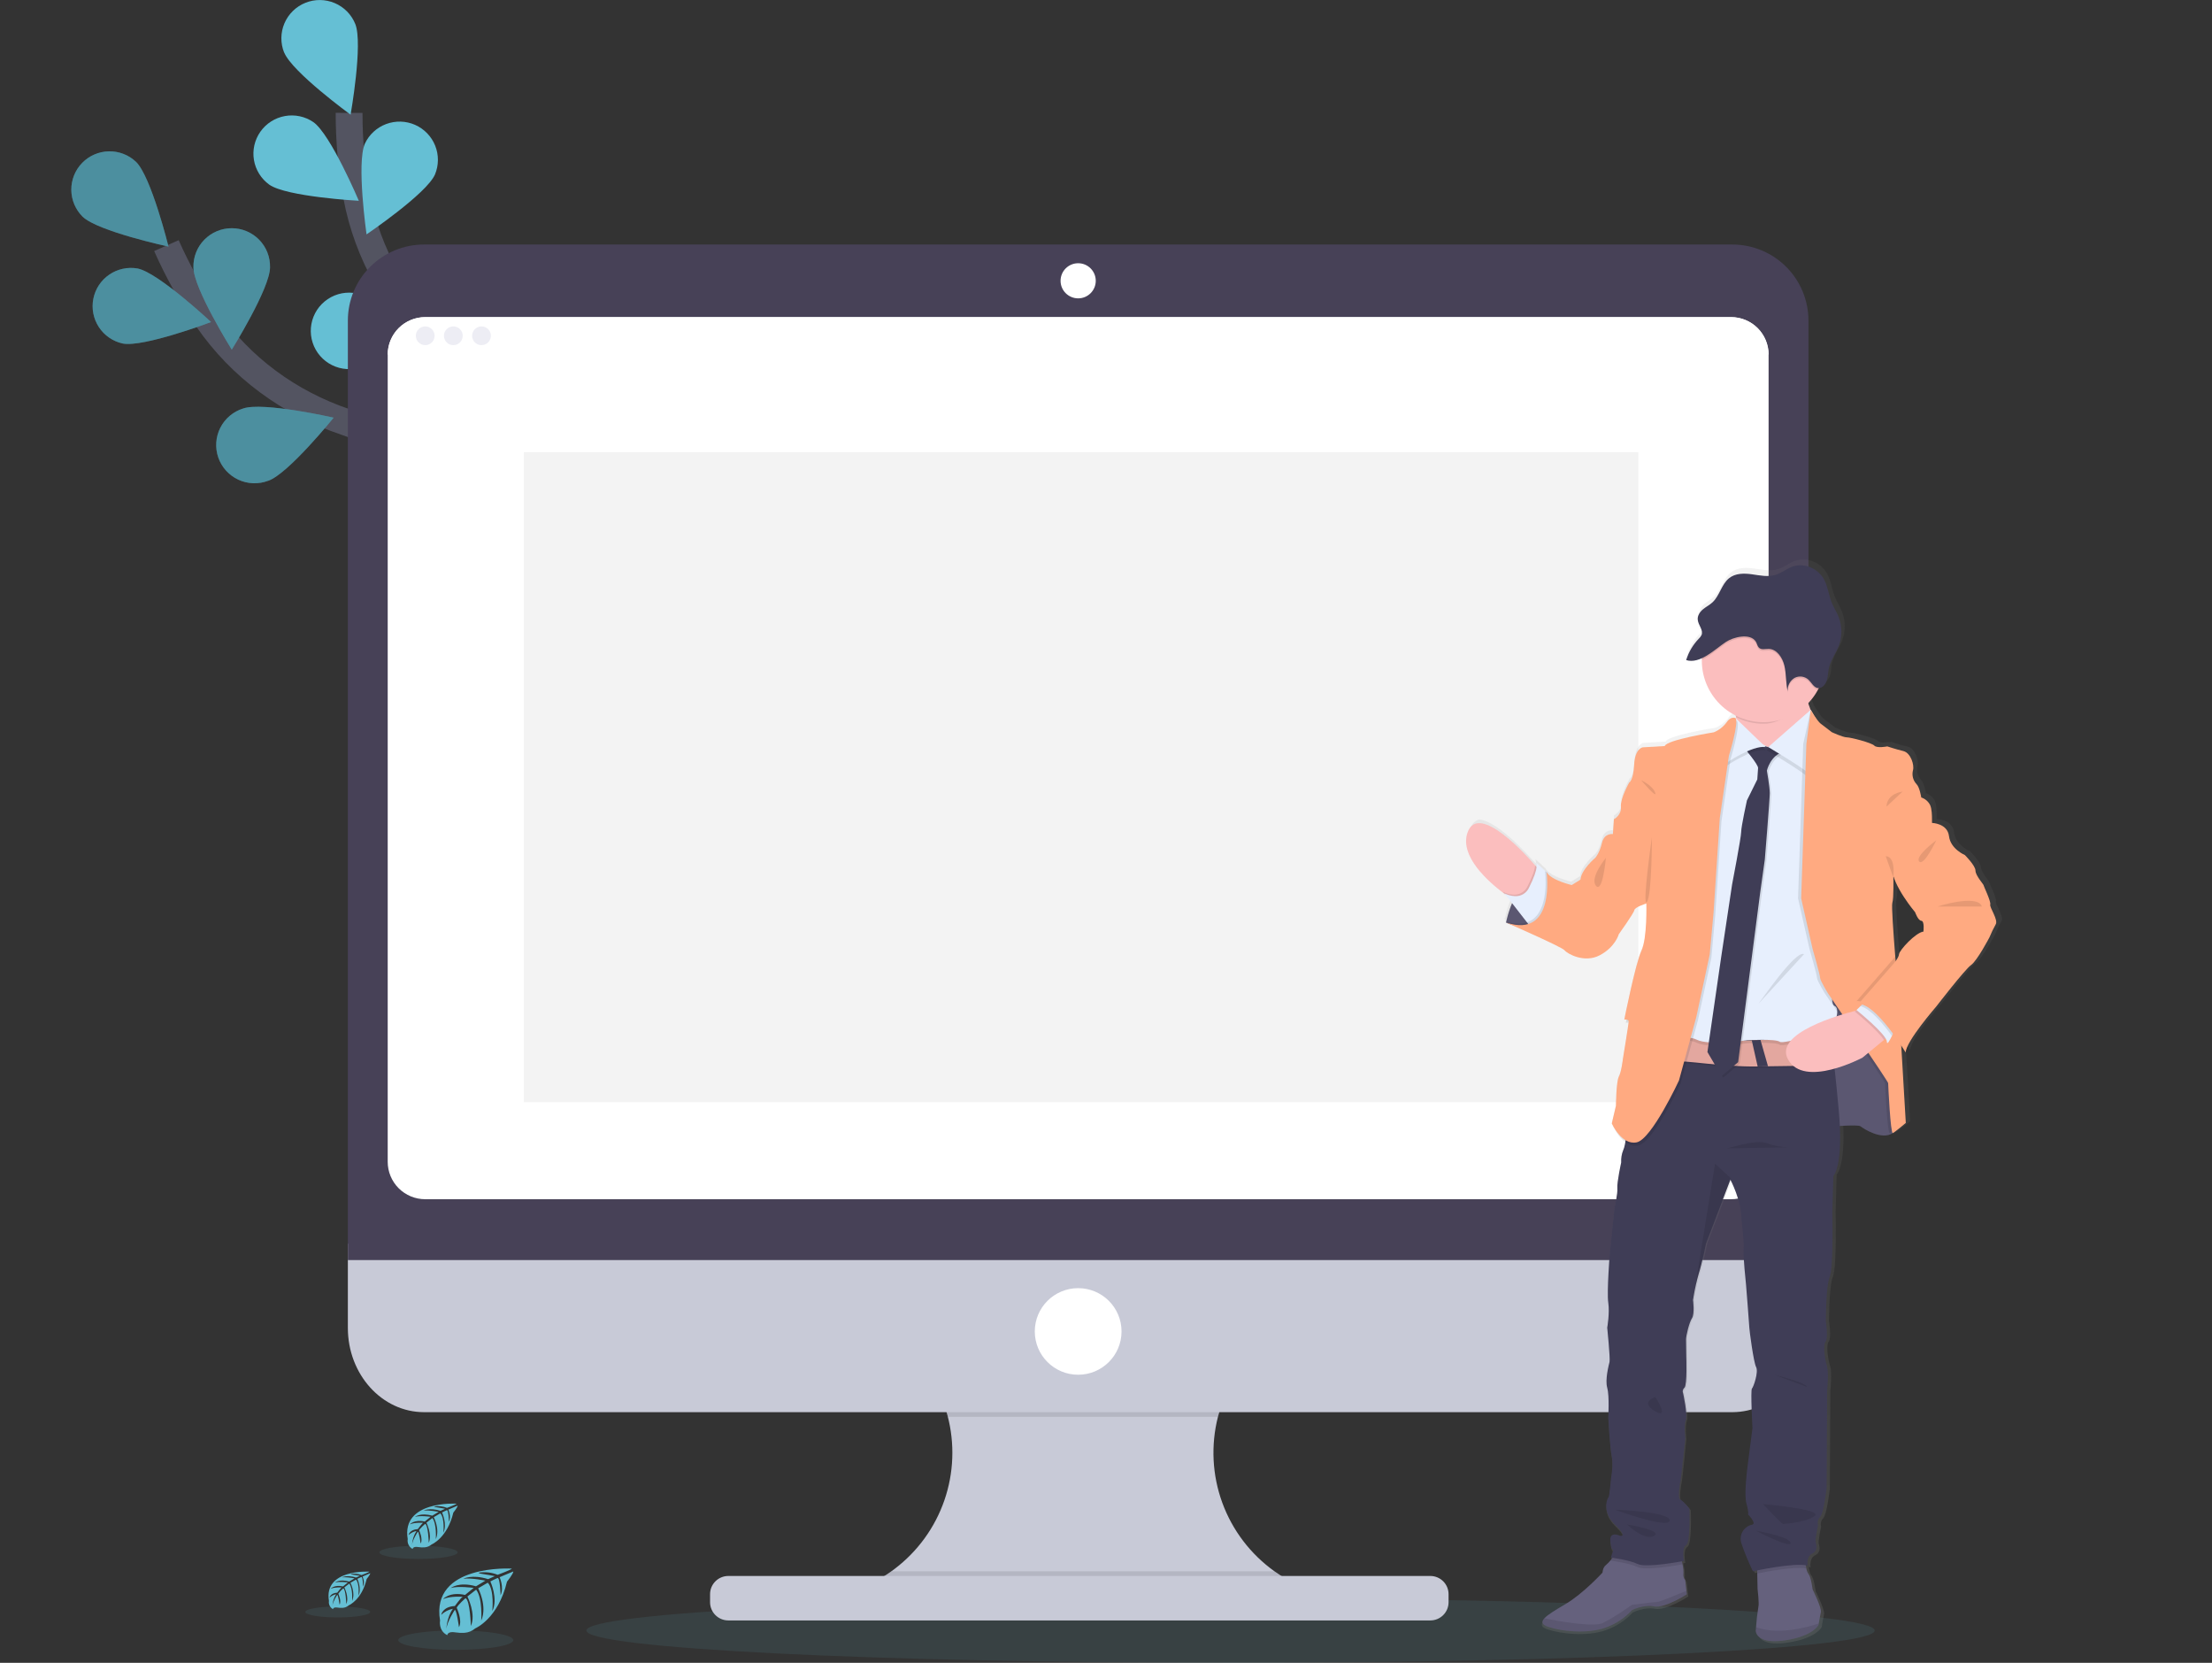 <svg width="165" height="124" viewBox="0 0 165 124" fill="none" xmlns="http://www.w3.org/2000/svg">
<rect x="0" y="0" width="165" height="124" fill="#333333" stroke="none"/>
<path d="M42.298 46.489C42.298 46.489 35.7 34.823 25.758 31.463C21.586 30.052 17.945 27.398 15.455 23.772C14.276 22.05 13.258 20.223 12.414 18.315" stroke="#535461" stroke-width="2" stroke-miterlimit="10"/>
<path d="M6.162 16.159C7.295 17.255 12.57 18.39 12.57 18.39C12.57 18.39 11.279 13.162 10.143 12.066C9.597 11.55 8.869 11.269 8.118 11.285C7.366 11.301 6.65 11.612 6.127 12.15C5.603 12.688 5.313 13.411 5.319 14.161C5.326 14.912 5.629 15.629 6.162 16.159Z" fill="#65BFD4"/>
<path d="M9.147 25.617C10.694 25.923 15.744 24.015 15.744 24.015C15.744 24.015 11.811 20.329 10.262 20.022C9.526 19.893 8.769 20.057 8.152 20.478C7.535 20.899 7.108 21.545 6.963 22.277C6.817 23.008 6.965 23.768 7.374 24.392C7.783 25.016 8.421 25.456 9.151 25.617H9.147Z" fill="#65BFD4"/>
<path d="M20.011 35.852C21.503 35.337 24.887 31.148 24.887 31.148C24.887 31.148 19.627 29.947 18.136 30.462C17.771 30.576 17.432 30.761 17.139 31.008C16.847 31.254 16.607 31.557 16.434 31.898C16.261 32.239 16.159 32.611 16.133 32.992C16.107 33.373 16.157 33.756 16.282 34.117C16.407 34.478 16.604 34.81 16.86 35.094C17.116 35.378 17.427 35.608 17.774 35.77C18.12 35.931 18.496 36.022 18.879 36.036C19.262 36.05 19.643 35.988 20.001 35.852H20.011Z" fill="#65BFD4"/>
<path d="M29.98 41.754C31.538 41.497 35.588 37.941 35.588 37.941C35.588 37.941 30.613 35.865 29.05 36.121C28.301 36.244 27.632 36.659 27.19 37.274C26.748 37.889 26.569 38.655 26.692 39.402C26.816 40.149 27.232 40.816 27.848 41.257C28.465 41.698 29.232 41.877 29.98 41.754Z" fill="#65BFD4"/>
<path d="M20.143 19.931C20.143 21.505 17.289 26.073 17.289 26.073C17.289 26.073 14.429 21.508 14.428 19.934C14.419 19.554 14.487 19.176 14.626 18.823C14.766 18.469 14.975 18.147 15.242 17.876C15.508 17.604 15.826 17.388 16.177 17.241C16.527 17.093 16.904 17.018 17.285 17.018C17.666 17.018 18.043 17.093 18.394 17.241C18.745 17.388 19.063 17.604 19.329 17.876C19.595 18.147 19.804 18.469 19.944 18.823C20.084 19.176 20.151 19.554 20.143 19.934V19.931Z" fill="#65BFD4"/>
<path d="M31.71 26.975C31.238 28.477 27.143 31.983 27.143 31.983C27.143 31.983 25.784 26.773 26.254 25.27C26.505 24.579 27.013 24.011 27.673 23.684C28.333 23.358 29.094 23.299 29.797 23.518C30.5 23.738 31.091 24.221 31.446 24.864C31.802 25.508 31.894 26.264 31.704 26.975H31.71Z" fill="#65BFD4"/>
<path d="M42.013 35.361C41.8 36.921 38.358 41.068 38.358 41.068C38.358 41.068 36.135 36.162 36.35 34.601C36.394 34.225 36.514 33.862 36.7 33.533C36.887 33.204 37.137 32.915 37.437 32.683C37.736 32.452 38.079 32.282 38.445 32.184C38.811 32.085 39.193 32.06 39.569 32.111C39.945 32.161 40.306 32.286 40.633 32.477C40.961 32.668 41.246 32.922 41.474 33.225C41.701 33.527 41.867 33.872 41.959 34.239C42.052 34.605 42.071 34.987 42.015 35.361H42.013Z" fill="#65BFD4"/>
<path opacity="0.25" d="M6.162 16.159C7.295 17.255 12.57 18.39 12.57 18.39C12.57 18.39 11.279 13.162 10.143 12.066C9.597 11.55 8.869 11.269 8.118 11.285C7.366 11.301 6.65 11.612 6.127 12.15C5.603 12.688 5.313 13.411 5.319 14.161C5.326 14.912 5.629 15.629 6.162 16.159Z" fill="black"/>
<path opacity="0.25" d="M9.147 25.617C10.694 25.923 15.744 24.015 15.744 24.015C15.744 24.015 11.811 20.329 10.262 20.022C9.526 19.893 8.769 20.057 8.152 20.478C7.535 20.899 7.108 21.545 6.963 22.277C6.817 23.008 6.965 23.768 7.374 24.392C7.783 25.016 8.421 25.456 9.151 25.617H9.147Z" fill="black"/>
<path opacity="0.25" d="M20.011 35.852C21.503 35.337 24.887 31.148 24.887 31.148C24.887 31.148 19.627 29.947 18.136 30.462C17.771 30.576 17.432 30.761 17.139 31.008C16.847 31.254 16.607 31.557 16.434 31.898C16.261 32.239 16.159 32.611 16.133 32.992C16.107 33.373 16.157 33.756 16.282 34.117C16.407 34.478 16.604 34.81 16.86 35.094C17.116 35.378 17.427 35.608 17.774 35.77C18.12 35.931 18.496 36.022 18.879 36.036C19.262 36.05 19.643 35.988 20.001 35.852H20.011Z" fill="black"/>
<path opacity="0.25" d="M29.98 41.754C31.538 41.497 35.588 37.941 35.588 37.941C35.588 37.941 30.613 35.865 29.05 36.121C28.301 36.244 27.632 36.659 27.19 37.274C26.748 37.889 26.569 38.655 26.692 39.402C26.816 40.149 27.232 40.816 27.848 41.257C28.465 41.698 29.232 41.877 29.98 41.754Z" fill="black"/>
<path opacity="0.25" d="M20.143 19.931C20.143 21.505 17.289 26.073 17.289 26.073C17.289 26.073 14.429 21.508 14.428 19.934C14.419 19.554 14.487 19.176 14.626 18.823C14.766 18.469 14.975 18.147 15.242 17.876C15.508 17.604 15.826 17.388 16.177 17.241C16.527 17.093 16.904 17.018 17.285 17.018C17.666 17.018 18.043 17.093 18.394 17.241C18.745 17.388 19.063 17.604 19.329 17.876C19.595 18.147 19.804 18.469 19.944 18.823C20.084 19.176 20.151 19.554 20.143 19.934V19.931Z" fill="black"/>
<path opacity="0.25" d="M31.71 26.975C31.238 28.477 27.143 31.983 27.143 31.983C27.143 31.983 25.784 26.773 26.254 25.27C26.505 24.579 27.013 24.011 27.673 23.684C28.333 23.358 29.094 23.299 29.797 23.518C30.5 23.738 31.091 24.221 31.446 24.864C31.802 25.508 31.894 26.264 31.704 26.975H31.71Z" fill="black"/>
<path opacity="0.25" d="M42.013 35.361C41.8 36.921 38.358 41.068 38.358 41.068C38.358 41.068 36.135 36.162 36.35 34.601C36.394 34.225 36.514 33.862 36.7 33.533C36.887 33.204 37.137 32.915 37.437 32.683C37.736 32.452 38.079 32.282 38.445 32.184C38.811 32.085 39.193 32.06 39.569 32.111C39.945 32.161 40.306 32.286 40.633 32.477C40.961 32.668 41.246 32.922 41.474 33.225C41.701 33.527 41.867 33.872 41.959 34.239C42.052 34.605 42.071 34.987 42.015 35.361H42.013Z" fill="black"/>
<path d="M41.917 46.257C41.917 46.257 40.626 32.924 32.899 25.831C29.659 22.855 27.407 18.955 26.602 14.634C26.225 12.583 26.037 10.502 26.04 8.416" stroke="#535461" stroke-width="2" stroke-miterlimit="10"/>
<path d="M21.2 3.918C21.791 5.378 26.152 8.552 26.152 8.552C26.152 8.552 27.091 3.257 26.502 1.79C26.219 1.088 25.667 0.527 24.969 0.23C24.271 -0.066 23.484 -0.074 22.78 0.209C22.076 0.492 21.514 1.042 21.217 1.738C20.92 2.435 20.912 3.22 21.195 3.923L21.2 3.918Z" fill="#65BFD4"/>
<path d="M20.087 13.771C21.378 14.677 26.766 14.974 26.766 14.974C26.766 14.974 24.666 10.013 23.375 9.106C22.755 8.683 21.992 8.52 21.253 8.654C20.513 8.787 19.856 9.206 19.424 9.819C18.991 10.433 18.819 11.191 18.942 11.931C19.067 12.671 19.478 13.332 20.087 13.771Z" fill="#65BFD4"/>
<path d="M25.864 27.521C27.441 27.653 32.237 25.194 32.237 25.194C32.237 25.194 27.916 21.97 26.343 21.838C25.964 21.798 25.581 21.834 25.217 21.943C24.852 22.053 24.513 22.234 24.22 22.476C23.926 22.718 23.684 23.015 23.508 23.352C23.331 23.689 23.224 24.057 23.192 24.436C23.16 24.814 23.204 25.195 23.322 25.556C23.439 25.918 23.628 26.252 23.877 26.539C24.126 26.827 24.43 27.062 24.771 27.23C25.112 27.399 25.484 27.498 25.864 27.521Z" fill="#65BFD4"/>
<path d="M32.582 36.942C34.111 37.339 39.258 35.724 39.258 35.724C39.258 35.724 35.545 31.817 34.018 31.422C33.284 31.233 32.505 31.341 31.852 31.725C31.199 32.108 30.725 32.735 30.535 33.467C30.345 34.199 30.454 34.976 30.838 35.628C31.222 36.28 31.85 36.752 32.584 36.942H32.582Z" fill="#65BFD4"/>
<path d="M32.445 13.017C31.807 14.458 27.341 17.479 27.341 17.479C27.341 17.479 26.581 12.149 27.219 10.709C27.536 10.034 28.106 9.51 28.806 9.249C29.506 8.988 30.28 9.011 30.964 9.312C31.647 9.614 32.185 10.171 32.462 10.863C32.739 11.556 32.733 12.329 32.445 13.017Z" fill="#65BFD4"/>
<path d="M40.163 24.135C39.122 25.319 33.954 26.869 33.954 26.869C33.954 26.869 34.826 21.555 35.869 20.372C36.114 20.081 36.414 19.842 36.753 19.669C37.092 19.496 37.462 19.392 37.841 19.364C38.221 19.335 38.602 19.382 38.963 19.503C39.324 19.623 39.657 19.814 39.943 20.065C40.228 20.315 40.461 20.62 40.628 20.962C40.794 21.304 40.89 21.675 40.91 22.054C40.931 22.433 40.875 22.812 40.747 23.17C40.619 23.527 40.42 23.856 40.163 24.135Z" fill="#65BFD4"/>
<path d="M46.178 35.969C45.352 37.312 40.522 39.71 40.522 39.71C40.522 39.71 40.482 34.326 41.308 32.984C41.705 32.339 42.342 31.877 43.08 31.701C43.817 31.524 44.595 31.648 45.242 32.044C45.889 32.44 46.351 33.075 46.528 33.812C46.705 34.548 46.581 35.324 46.184 35.969H46.178Z" fill="#65BFD4"/>
<path opacity="0.1" d="M91.79 124C118.327 124 139.84 122.922 139.84 121.592C139.84 120.261 118.327 119.183 91.79 119.183C65.253 119.183 43.74 120.261 43.74 121.592C43.74 122.922 65.253 124 91.79 124Z" fill="#65BFD4"/>
<path d="M38.175 116.975C38.175 116.975 32.111 116.61 32.825 120.849C32.825 120.849 32.682 121.599 33.364 121.939C33.364 121.939 33.374 121.624 33.985 121.732C34.203 121.768 34.425 121.778 34.645 121.763C34.942 121.743 35.225 121.626 35.45 121.431C35.45 121.431 37.155 120.729 37.818 117.948C37.818 117.948 38.308 117.343 38.288 117.187L37.266 117.616C37.266 117.616 37.615 118.351 37.34 118.964C37.34 118.964 37.307 117.642 37.111 117.676C37.07 117.683 36.578 117.931 36.578 117.931C36.578 117.931 37.179 119.219 36.722 120.147C36.722 120.147 36.894 118.566 36.386 118.024L35.669 118.443C35.669 118.443 36.372 119.77 35.896 120.85C35.896 120.85 36.018 119.192 35.517 118.546L34.865 119.054C34.865 119.054 35.526 120.359 35.123 121.257C35.123 121.257 35.07 119.326 34.723 119.18C34.723 119.18 34.149 119.682 34.066 119.896C34.066 119.896 34.517 120.843 34.236 121.344C34.236 121.344 34.064 120.056 33.924 120.056C33.924 120.056 33.35 120.907 33.295 121.487C33.295 121.487 33.32 120.618 33.786 119.97C33.458 120.031 33.154 120.188 32.914 120.419C32.914 120.419 33.003 119.817 33.927 119.764C33.927 119.764 34.397 119.119 34.522 119.078C34.522 119.078 33.604 119.001 33.047 119.249C33.047 119.249 33.538 118.676 34.691 118.938L35.335 118.413C35.335 118.413 34.126 118.248 33.614 118.43C33.614 118.43 34.203 117.928 35.508 118.294L36.206 117.873C36.206 117.873 35.176 117.653 34.562 117.73C34.562 117.73 35.209 117.383 36.412 117.76L36.913 117.536C36.913 117.536 36.158 117.393 35.937 117.364C35.717 117.335 35.704 117.28 35.704 117.28C36.182 117.2 36.673 117.254 37.122 117.437C37.122 117.437 38.192 117.041 38.175 116.975Z" fill="#65BFD4"/>
<path opacity="0.1" d="M33.997 123.033C36.367 123.033 38.288 122.708 38.288 122.308C38.288 121.908 36.367 121.584 33.997 121.584C31.627 121.584 29.706 121.908 29.706 122.308C29.706 122.708 31.627 123.033 33.997 123.033Z" fill="#65BFD4"/>
<path d="M27.55 117.201C27.55 117.201 24.133 116.995 24.538 119.385C24.518 119.506 24.536 119.631 24.59 119.741C24.645 119.851 24.733 119.941 24.842 119.999C24.842 119.999 24.842 119.823 25.192 119.883C25.315 119.903 25.44 119.909 25.564 119.9C25.732 119.889 25.892 119.823 26.018 119.712C26.018 119.712 26.979 119.317 27.352 117.749C27.352 117.749 27.629 117.408 27.618 117.32L27.044 117.566C27.044 117.566 27.241 117.981 27.086 118.326C27.086 118.326 27.067 117.582 26.956 117.599C26.933 117.599 26.657 117.742 26.657 117.742C26.657 117.742 26.997 118.466 26.74 118.991C26.74 118.991 26.837 118.1 26.551 117.795L26.139 118.031C26.139 118.031 26.535 118.778 26.267 119.388C26.267 119.388 26.335 118.453 26.054 118.09L25.686 118.376C25.686 118.376 26.059 119.111 25.829 119.617C25.829 119.617 25.8 118.529 25.604 118.446C25.465 118.564 25.34 118.698 25.234 118.847C25.234 118.847 25.488 119.38 25.33 119.662C25.33 119.662 25.234 118.938 25.154 118.934C25.154 118.934 24.832 119.415 24.799 119.744C24.815 119.439 24.91 119.142 25.076 118.885C24.891 118.92 24.72 119.008 24.584 119.139C24.584 119.139 24.634 118.799 25.158 118.769C25.158 118.769 25.423 118.406 25.494 118.383C25.494 118.383 24.976 118.34 24.663 118.479C24.663 118.479 24.939 118.158 25.588 118.304L25.953 118.008C25.953 118.008 25.271 117.915 24.982 118.018C24.982 118.018 25.314 117.732 26.05 117.941L26.446 117.705C26.141 117.638 25.829 117.611 25.518 117.624C25.518 117.624 25.884 117.428 26.562 117.642L26.849 117.514C26.849 117.514 26.419 117.431 26.298 117.418C26.178 117.406 26.168 117.371 26.168 117.371C26.437 117.326 26.714 117.356 26.966 117.46C26.966 117.46 27.562 117.238 27.55 117.201Z" fill="#65BFD4"/>
<path opacity="0.1" d="M25.195 120.616C26.531 120.616 27.614 120.433 27.614 120.208C27.614 119.982 26.531 119.8 25.195 119.8C23.859 119.8 22.775 119.982 22.775 120.208C22.775 120.433 23.859 120.616 25.195 120.616Z" fill="#65BFD4"/>
<path d="M34.054 112.132C34.054 112.132 29.927 111.884 30.413 114.771C30.388 114.917 30.41 115.068 30.476 115.201C30.542 115.334 30.648 115.443 30.78 115.512C30.78 115.512 30.787 115.298 31.21 115.369C31.358 115.394 31.509 115.401 31.659 115.391C31.86 115.378 32.051 115.3 32.204 115.169C32.204 115.169 33.364 114.691 33.816 112.799C33.816 112.799 34.149 112.387 34.136 112.279L33.441 112.577C33.441 112.577 33.677 113.078 33.491 113.494C33.491 113.494 33.468 112.596 33.334 112.616C33.307 112.616 32.973 112.79 32.973 112.79C32.973 112.79 33.382 113.663 33.073 114.299C33.073 114.299 33.19 113.222 32.844 112.853L32.355 113.139C32.355 113.139 32.832 114.042 32.508 114.778C32.508 114.778 32.592 113.649 32.252 113.204L31.807 113.55C31.807 113.55 32.256 114.439 31.982 115.049C31.982 115.049 31.946 113.735 31.711 113.636C31.711 113.636 31.322 113.978 31.262 114.118C31.262 114.118 31.57 114.764 31.38 115.104C31.38 115.104 31.262 114.228 31.166 114.224C31.166 114.224 30.779 114.805 30.736 115.202C30.755 114.834 30.87 114.478 31.07 114.168C30.846 114.211 30.64 114.318 30.476 114.476C30.476 114.476 30.536 114.065 31.166 114.03C31.166 114.03 31.486 113.589 31.57 113.563C31.57 113.563 30.946 113.51 30.566 113.678C30.566 113.678 30.901 113.291 31.685 113.467L32.124 113.109C32.124 113.109 31.301 112.998 30.952 113.121C30.952 113.121 31.354 112.779 32.243 113.029L32.721 112.743C32.721 112.743 32.019 112.6 31.602 112.647C31.602 112.647 32.042 112.41 32.861 112.667L33.202 112.514C33.202 112.514 32.689 112.414 32.538 112.398C32.388 112.382 32.379 112.339 32.379 112.339C32.705 112.285 33.039 112.323 33.344 112.447C33.344 112.447 34.072 112.178 34.054 112.132Z" fill="#65BFD4"/>
<path opacity="0.1" d="M31.215 116.256C32.828 116.256 34.136 116.036 34.136 115.764C34.136 115.492 32.828 115.272 31.215 115.272C29.601 115.272 28.293 115.492 28.293 115.764C28.293 116.036 29.601 116.256 31.215 116.256Z" fill="#65BFD4"/>
<path d="M97.095 118.324V119.443H63.927V118.535C65.95 117.787 67.704 116.457 68.969 114.714C70.234 112.97 70.952 110.892 71.032 108.741C71.113 106.59 70.552 104.464 69.42 102.631C68.289 100.799 66.638 99.342 64.677 98.446H96.874C95.394 99.124 94.086 100.123 93.043 101.371C92.001 102.619 91.252 104.083 90.85 105.658C90.311 107.777 90.424 110.009 91.175 112.063C91.926 114.117 93.281 115.898 95.061 117.172C95.696 117.628 96.377 118.014 97.095 118.324Z" fill="#C8CAD7"/>
<path opacity="0.1" d="M96.874 98.446C95.394 99.124 94.085 100.123 93.043 101.371C92.001 102.619 91.252 104.083 90.85 105.658H70.704C70.302 104.083 69.553 102.619 68.51 101.371C67.468 100.123 66.159 99.124 64.68 98.446H96.874Z" fill="black"/>
<path d="M25.948 92.745V99.027C25.948 102.496 28.493 105.309 31.632 105.309H129.215C132.354 105.309 134.898 102.496 134.898 99.027V92.745H25.948Z" fill="#C8CAD7"/>
<path opacity="0.1" d="M97.095 118.324V119.443H63.927V118.535C64.836 118.197 65.697 117.74 66.485 117.175H95.061C95.696 117.63 96.378 118.015 97.095 118.324Z" fill="black"/>
<path d="M106.691 117.524H54.328C53.576 117.524 52.966 118.133 52.966 118.884V119.481C52.966 120.231 53.576 120.84 54.328 120.84H106.691C107.443 120.84 108.053 120.231 108.053 119.481V118.884C108.053 118.133 107.443 117.524 106.691 117.524Z" fill="#C8CAD7"/>
<path d="M134.898 23.905C134.898 22.401 134.3 20.958 133.234 19.895C132.168 18.831 130.722 18.234 129.215 18.234H31.632C30.125 18.234 28.679 18.831 27.613 19.895C26.547 20.958 25.948 22.401 25.948 23.905V93.967H134.898V23.905Z" fill="#474157"/>
<path d="M131.925 26.441V86.637C131.925 87.004 131.853 87.367 131.713 87.706C131.572 88.045 131.366 88.352 131.106 88.612C130.846 88.871 130.538 89.077 130.198 89.217C129.858 89.357 129.494 89.429 129.127 89.429H31.718C31.351 89.429 30.987 89.357 30.647 89.217C30.308 89.077 29.999 88.871 29.739 88.612C29.479 88.352 29.273 88.045 29.133 87.706C28.992 87.367 28.92 87.004 28.92 86.637V26.441C28.92 25.7 29.215 24.99 29.739 24.467C30.264 23.943 30.976 23.649 31.718 23.649H129.127C129.869 23.649 130.581 23.943 131.106 24.467C131.63 24.99 131.925 25.7 131.925 26.441Z" fill="white"/>
<path d="M80.424 22.249C81.148 22.249 81.736 21.663 81.736 20.94C81.736 20.217 81.148 19.63 80.424 19.63C79.699 19.63 79.111 20.217 79.111 20.94C79.111 21.663 79.699 22.249 80.424 22.249Z" fill="white"/>
<path d="M80.423 102.518C82.21 102.518 83.659 101.072 83.659 99.289C83.659 97.506 82.21 96.061 80.423 96.061C78.636 96.061 77.188 97.506 77.188 99.289C77.188 101.072 78.636 102.518 80.423 102.518Z" fill="white"/>
<path d="M131.925 26.441H28.921C28.921 26.074 28.993 25.711 29.133 25.373C29.274 25.034 29.48 24.726 29.739 24.467C29.999 24.207 30.308 24.002 30.647 23.861C30.986 23.721 31.35 23.649 31.718 23.649H129.126C129.494 23.649 129.858 23.721 130.198 23.861C130.537 24.001 130.846 24.207 131.106 24.466C131.365 24.726 131.572 25.033 131.712 25.372C131.853 25.711 131.925 26.074 131.925 26.441Z" fill="white"/>
<path d="M31.718 25.738C32.105 25.738 32.418 25.426 32.418 25.04C32.418 24.654 32.105 24.341 31.718 24.341C31.332 24.341 31.019 24.654 31.019 25.04C31.019 25.426 31.332 25.738 31.718 25.738Z" fill="#EDEDF4"/>
<path d="M33.816 25.738C34.203 25.738 34.516 25.426 34.516 25.04C34.516 24.654 34.203 24.341 33.816 24.341C33.43 24.341 33.116 24.654 33.116 25.04C33.116 25.426 33.43 25.738 33.816 25.738Z" fill="#EDEDF4"/>
<path d="M35.916 25.738C36.302 25.738 36.616 25.426 36.616 25.04C36.616 24.654 36.302 24.341 35.916 24.341C35.529 24.341 35.216 24.654 35.216 25.04C35.216 25.426 35.529 25.738 35.916 25.738Z" fill="#EDEDF4"/>
<path d="M122.21 33.719H39.079V82.193H122.21V33.719Z" fill="#F3F3F3"/>
<path d="M148.877 67.201C148.956 66.988 148.368 65.802 148.368 65.743C148.368 65.684 147.758 65.028 147.758 64.654C147.758 64.281 146.953 63.486 146.953 63.486C146.953 63.486 145.873 63.038 145.756 62.067C145.638 61.095 144.465 61.075 144.465 61.075C144.465 61.075 144.465 60.986 144.465 60.852C144.465 60.548 144.456 60.01 144.322 59.714C144.182 59.445 143.942 59.242 143.653 59.15C143.653 59.15 143.536 58.39 143.3 58.157C143.169 58.019 143.075 57.851 143.027 57.667C142.979 57.483 142.979 57.29 143.027 57.106C143.144 56.739 142.87 55.804 142.299 55.675C141.729 55.547 141.083 55.325 141.083 55.325C141.083 55.325 141.019 55.338 140.925 55.35L140.846 55.325C140.71 55.35 140.573 55.367 140.435 55.376C140.314 55.38 140.196 55.341 140.102 55.266C139.901 55.044 138.324 54.633 138.022 54.633C137.721 54.633 136.882 54.243 136.882 54.243L136.039 53.602C135.802 53.421 135.365 52.691 135.302 52.586L135.293 52.571C135.221 52.405 135.162 52.234 135.115 52.059C135.402 51.759 135.648 51.422 135.845 51.057C135.865 51.02 135.883 50.981 135.903 50.943C135.946 50.943 135.988 50.936 136.029 50.923L136.082 50.903C136.28 50.797 136.429 50.619 136.498 50.406C136.514 50.363 136.525 50.32 136.537 50.277L136.545 50.234C136.545 50.204 136.558 50.174 136.564 50.145L136.572 50.096C136.572 50.065 136.582 50.037 136.585 50.007C136.588 49.977 136.585 49.974 136.585 49.958C136.585 49.942 136.594 49.884 136.6 49.848C136.613 49.711 136.634 49.574 136.661 49.439C136.779 48.91 137.092 48.464 137.323 47.976C137.354 47.906 137.386 47.833 137.413 47.763C137.44 47.693 137.467 47.607 137.49 47.527C137.49 47.502 137.503 47.478 137.509 47.454C137.525 47.395 137.538 47.338 137.549 47.278C137.549 47.252 137.559 47.226 137.564 47.2C137.576 47.12 137.588 47.039 137.595 46.957C137.635 46.492 137.566 46.024 137.393 45.59C137.249 45.225 137.027 44.896 136.878 44.531C136.653 43.977 136.591 43.351 136.317 42.824C135.855 41.94 134.767 41.496 133.879 41.83C133.449 41.988 133.083 42.296 132.65 42.433C132.076 42.618 131.448 42.479 130.848 42.396C130.249 42.313 129.583 42.306 129.102 42.697C128.545 43.148 128.393 43.993 127.871 44.488C127.652 44.696 127.38 44.829 127.154 45.021C126.991 45.151 126.865 45.322 126.791 45.516C126.786 45.529 126.782 45.543 126.778 45.557C126.772 45.574 126.768 45.59 126.765 45.608C126.765 45.628 126.758 45.646 126.755 45.666C126.752 45.686 126.755 45.693 126.755 45.706C126.753 45.741 126.753 45.776 126.755 45.811C126.758 45.843 126.763 45.876 126.771 45.908C126.771 45.918 126.771 45.927 126.771 45.935C126.771 45.944 126.785 45.99 126.795 46.017V46.033C126.805 46.063 126.818 46.091 126.83 46.121C126.841 46.151 126.843 46.15 126.85 46.166C126.854 46.178 126.86 46.19 126.866 46.201C126.941 46.346 127.002 46.497 127.048 46.654C127.072 46.753 127.066 46.857 127.029 46.953C126.977 47.062 126.903 47.159 126.812 47.239C126.422 47.644 126.12 48.126 125.926 48.654C125.903 48.714 125.882 48.775 125.863 48.836L125.889 48.843C125.945 48.86 126.003 48.873 126.061 48.88C126.094 48.88 126.127 48.889 126.16 48.891C126.294 48.898 126.429 48.888 126.56 48.86L126.66 48.837C126.797 48.801 126.929 48.753 127.058 48.694C127.058 48.734 127.058 48.773 127.058 48.813C127.058 48.853 127.058 48.858 127.058 48.88C127.06 49.742 127.302 50.585 127.758 51.316C128.214 52.047 128.866 52.636 129.639 53.018L129.657 53.144L129.669 53.25L129.616 53.2C129.616 53.2 129.262 53.023 128.929 53.53C128.684 53.861 128.35 54.116 127.967 54.269C127.967 54.269 124.394 54.832 124.257 55.3L122.589 55.398C122.589 55.398 121.999 55.475 121.94 56.7C121.882 57.925 121.567 58.042 121.567 58.042C121.567 58.042 120.88 59.249 120.939 59.871C120.998 60.494 120.396 60.801 120.396 60.801L120.317 61.911C120.317 61.911 119.669 61.813 119.492 62.572C119.316 63.33 119.002 63.681 119.002 63.681C119.002 63.681 117.922 64.575 117.863 65.334L117.196 65.743C117.196 65.743 115.644 65.392 115.291 64.77L115.182 64.668C115.179 64.664 115.176 64.659 115.174 64.654C114.941 64.436 114.449 63.978 114.524 64.082C114.57 64.179 114.581 64.29 114.556 64.395L114.441 64.266L114.132 63.936C114.132 63.936 111.825 61.289 110.356 61.103C110.2 61.144 110.058 61.224 109.942 61.336C109.826 61.448 109.742 61.588 109.696 61.742C109.51 62.374 109.315 63.422 109.8 63.937L112.12 66.411L112.18 66.456L112.685 67.103C112.601 67.306 112.529 67.503 112.469 67.682V67.699C112.456 67.738 112.444 67.777 112.433 67.812L112.42 67.851C112.408 67.888 112.398 67.924 112.387 67.958C112.375 67.993 112.375 68.001 112.368 68.023C112.361 68.044 112.368 68.047 112.358 68.06C112.302 68.255 112.268 68.405 112.249 68.489L112.119 68.449L112.246 68.504C112.246 68.51 112.246 68.517 112.246 68.524C112.243 68.537 112.24 68.551 112.238 68.565C112.277 68.582 112.317 68.601 112.358 68.617C113.045 68.916 116.477 70.418 116.661 70.646C116.857 70.899 118.154 71.638 119.332 71.015C120.509 70.393 120.766 69.441 120.766 69.441C120.766 69.441 121.905 67.867 121.943 67.632C121.982 67.397 122.865 67.127 122.865 67.127C122.865 67.127 122.944 69.733 122.493 70.686C122.041 71.639 121.202 75.861 121.202 75.861C121.257 75.85 121.313 75.846 121.37 75.851L121.319 76.094C121.388 76.082 121.459 76.082 121.527 76.094C121.464 76.574 121.097 78.802 121.097 78.802C121.097 78.802 120.978 79.814 120.783 80.164C120.588 80.515 120.566 82.342 120.566 82.342L120.252 83.665C120.252 83.665 120.294 83.756 120.371 83.894C120.371 83.894 120.708 84.639 121.276 85.058C121.25 85.266 121.196 85.469 121.117 85.662C120.995 85.958 120.941 86.278 120.961 86.597C120.961 86.597 120.627 88.094 120.667 88.523C120.707 88.953 120.45 90.001 120.45 90.001L120.097 93.386C120.097 93.386 119.862 96.323 119.98 97.121C120.097 97.92 119.901 99.007 119.901 99.007C119.901 99.007 120.136 101.323 120.077 101.575C120.019 101.827 119.725 102.917 119.901 103.52C120.077 104.122 119.98 105.776 119.98 105.776C119.98 105.776 120.097 107.956 120.234 108.656C120.37 109.356 120.195 110.251 120.195 110.251C120.195 110.251 120.052 111.748 119.998 111.748C119.945 111.748 119.425 112.779 120.469 113.791C121.513 114.802 120.863 114.649 120.863 114.649C120.863 114.649 120.039 114.241 120.136 115.079C120.229 115.876 120.358 115.667 120.37 115.651L120.175 116.291L120.318 116.309C120.281 116.354 120.244 116.399 120.204 116.452C120.085 116.601 119.953 116.739 119.809 116.863C119.572 117.038 119.552 117.426 119.552 117.426C119.552 117.426 118.101 119 116.746 119.798C116.028 120.219 115.419 120.574 115.151 120.869C114.908 121.132 114.949 121.345 115.45 121.511C116.51 121.862 118.375 122.037 119.71 121.59C120.506 121.324 121.222 120.863 121.791 120.248C121.791 120.248 122.635 119.818 123.459 119.974C124.284 120.13 125.933 119.06 125.933 119.06L125.903 118.785L125.816 117.989C125.759 117.923 125.718 117.845 125.693 117.762C125.668 117.678 125.661 117.591 125.672 117.504C125.683 117.269 125.659 117.033 125.603 116.804C125.589 116.727 125.575 116.651 125.56 116.578L125.711 116.551C125.711 116.551 125.515 115.559 125.869 115.363C126.223 115.167 126.123 112.621 126.123 112.621C126.123 112.621 125.672 112.037 125.436 111.94C125.199 111.843 125.416 110.636 125.456 110.482C125.496 110.327 125.793 107.298 125.793 107.298C125.793 107.298 125.675 106.346 125.831 105.937C125.988 105.527 125.635 103.953 125.635 103.953C125.635 103.953 125.517 103.759 125.734 103.524C125.951 103.289 125.87 101.21 125.87 101.21C125.87 101.21 125.852 100.159 125.852 99.886C125.852 99.613 126.087 98.622 126.302 98.292C126.517 97.961 126.381 96.931 126.381 96.931L126.392 96.852C126.392 96.823 126.404 96.786 126.411 96.743L126.428 96.639C126.523 96.069 126.651 95.505 126.811 94.95C127.066 94.133 127.36 92.695 127.36 92.695L129.188 87.935L129.208 87.879C129.208 87.879 130.051 89.435 130.051 90.876C130.051 90.876 130.268 92.606 130.209 93.073C130.15 93.539 130.387 95.737 130.387 95.737C130.387 95.737 130.64 98.886 130.64 99.029C130.64 99.172 130.955 101.596 131.151 101.965C131.348 102.335 130.955 103.464 130.837 103.58C130.719 103.696 130.876 106.556 130.876 106.556C130.876 106.556 130.582 108.812 130.523 109.275C130.464 109.739 130.229 111.532 130.425 112.232C130.622 112.932 130.543 113.029 130.543 113.029C130.543 113.029 131.25 113.745 130.83 113.808C130.68 113.841 130.538 113.905 130.415 113.997C130.291 114.089 130.189 114.206 130.115 114.34C130.04 114.474 129.995 114.623 129.983 114.776C129.971 114.929 129.992 115.083 130.044 115.227C130.288 115.938 130.575 116.634 130.904 117.31L131.23 117.241V117.473L131.253 118.632C131.253 118.632 131.396 119.741 131.313 119.994C131.233 120.495 131.179 121 131.152 121.507C131.138 121.673 131.13 121.785 131.13 121.785C131.13 121.785 131.13 122.815 133.31 122.5C135.49 122.185 135.885 121.337 135.885 121.337C135.885 121.337 135.885 121.297 135.903 121.229C135.934 121.033 136.005 120.615 136.063 120.384C136.142 120.072 135.435 118.666 135.435 118.666C135.435 118.666 135.318 117.713 135.121 117.499C135.039 117.376 134.985 117.237 134.963 117.091C134.945 117.012 134.929 116.93 134.916 116.85C134.968 116.858 135.015 116.866 135.059 116.876C135.059 116.876 134.94 116.196 135.394 115.982C135.847 115.767 135.726 115.32 135.667 115.123C135.609 114.925 135.844 113.835 135.844 113.835C135.812 113.727 135.81 113.612 135.838 113.502C135.866 113.393 135.922 113.293 136.002 113.212C136.277 112.941 136.492 111.034 136.492 111.034L136.531 103.681C136.531 103.681 136.674 102.378 136.512 101.852C136.35 101.327 136.198 100.317 136.413 100.043C136.628 99.77 136.433 98.507 136.433 98.507C136.433 98.507 136.433 95.842 136.727 95.181C137.021 94.519 136.924 90.338 136.924 90.338L137.003 87.594C137.003 87.594 137.644 86.989 137.492 83.832C138.176 83.789 138.948 83.765 139.069 83.859C139.286 84.034 140.679 84.93 141.508 84.364C141.684 84.287 142.489 83.606 142.489 83.606L142.143 77.774C142.358 78.099 142.49 78.315 142.49 78.315C142.49 77.498 144.806 74.853 144.806 74.853C144.806 74.853 146.965 72.071 147.437 71.741C147.909 71.41 148.829 69.659 148.829 69.659C148.966 69.325 149.123 69 149.301 68.687C149.511 68.349 148.794 67.416 148.877 67.201ZM143.812 69.243C143.224 69.302 141.987 70.644 141.968 70.936C141.924 71.129 141.835 71.308 141.707 71.459C141.697 71.341 141.687 71.223 141.678 71.101C141.535 69.384 141.391 67.287 141.457 67.084C141.575 66.735 141.535 65.159 141.535 65.159L141.556 65.129C141.952 66.35 143.181 67.79 143.181 67.79C143.181 67.79 143.398 68.412 143.653 68.431C143.909 68.449 143.812 69.243 143.812 69.243Z" fill="url(#paint0_linear)"/>
<path d="M112.338 68.801C112.338 68.801 113.055 65.056 115.35 65.037L117.032 68.492L115.911 69.265C115.911 69.265 113.48 69.341 112.338 68.801Z" fill="#65617D"/>
<path opacity="0.1" d="M117.039 68.491L115.916 69.264C115.916 69.264 114.195 69.318 112.976 69.016C112.757 68.966 112.543 68.893 112.338 68.8C112.338 68.8 112.338 68.778 112.351 68.74C112.35 68.735 112.35 68.73 112.351 68.725C112.455 68.256 112.599 67.796 112.781 67.35C112.851 67.181 112.924 67.008 113.019 66.835C113.356 66.188 113.829 65.547 114.478 65.239C114.717 65.122 114.978 65.054 115.245 65.039H115.314H115.348L115.384 65.115L115.958 66.283L117.039 68.491Z" fill="black"/>
<path d="M136.155 84.051C136.155 84.051 138.573 83.819 138.785 83.992C138.997 84.165 140.371 85.054 141.185 84.495C141.998 83.935 141.456 81.984 141.456 81.907C141.456 81.83 141.378 79.069 141.378 79.069L139.927 77.12L138.108 73.703L134.394 73.336L134.49 78.76L134.471 81.538L136.155 84.051Z" fill="#65617D"/>
<path opacity="0.1" d="M136.155 84.051C136.155 84.051 138.573 83.819 138.785 83.992C138.997 84.165 140.371 85.054 141.185 84.495C141.998 83.935 141.456 81.984 141.456 81.907C141.456 81.83 141.378 79.069 141.378 79.069L139.927 77.12L138.108 73.703L134.394 73.336L134.49 78.76L134.471 81.538L136.155 84.051Z" fill="black"/>
<path d="M114.872 64.937C114.872 64.937 114.68 67.293 113.208 67.332C113.208 67.332 112.792 67.081 112.231 66.663C110.941 65.697 108.89 63.844 109.456 62.118C110.268 59.648 114.215 64.203 114.215 64.203L114.519 64.542L114.872 64.937Z" fill="#FBBEBE"/>
<path opacity="0.1" d="M114.872 64.937C114.872 64.937 114.68 67.293 113.208 67.332C113.208 67.332 112.792 67.081 112.232 66.663L112.105 66.502C112.355 66.632 112.63 66.706 112.912 66.718C113.133 66.728 113.353 66.67 113.541 66.552C113.729 66.434 113.876 66.261 113.963 66.056C114.118 65.754 114.255 65.443 114.372 65.123C114.441 64.936 114.489 64.742 114.515 64.544L114.872 64.937Z" fill="black"/>
<path d="M114.228 69.205L113.897 68.775L112.784 67.344L112.21 66.613C112.459 66.744 112.735 66.817 113.016 66.829C113.238 66.839 113.458 66.781 113.646 66.663C113.834 66.545 113.981 66.372 114.067 66.168C114.222 65.865 114.358 65.553 114.475 65.234C114.658 64.713 114.655 64.445 114.589 64.355C114.523 64.265 115.001 64.704 115.229 64.92L115.238 64.929L115.345 65.03L115.384 65.109L115.945 66.227C115.945 66.227 115.945 66.243 115.945 66.274C116.005 66.633 116.194 68.886 114.228 69.205Z" fill="#E7EFFD"/>
<path d="M125.824 118.89C125.824 118.89 124.198 119.951 123.386 119.795C122.574 119.64 121.741 120.067 121.741 120.067C121.181 120.678 120.475 121.136 119.69 121.4C118.375 121.843 116.534 121.669 115.492 121.321C114.997 121.156 114.958 120.945 115.196 120.683C115.46 120.397 116.067 120.039 116.774 119.622C118.101 118.837 119.535 117.274 119.535 117.274C119.535 117.274 119.555 116.888 119.787 116.714C119.929 116.59 120.06 116.454 120.177 116.308C120.385 116.062 120.58 115.806 120.58 115.806L125.359 115.962C125.359 115.962 125.44 116.305 125.503 116.656C125.558 116.883 125.58 117.117 125.57 117.351C125.558 117.437 125.564 117.524 125.588 117.607C125.611 117.69 125.652 117.767 125.706 117.833L125.791 118.622L125.824 118.89Z" fill="#65617D"/>
<path d="M135.825 120.228C135.768 120.458 135.699 120.872 135.667 121.066C135.657 121.132 135.651 121.174 135.651 121.174C135.651 121.174 135.264 122.022 133.117 122.331C130.97 122.64 130.966 121.616 130.966 121.616C130.966 121.616 130.974 121.506 130.989 121.34C131.021 120.837 131.078 120.336 131.161 119.84C131.237 119.588 131.102 118.487 131.102 118.487L131.079 117.343L131.063 116.543L134.626 116.17C134.648 116.436 134.687 116.701 134.741 116.962C134.764 117.106 134.816 117.244 134.896 117.367C135.091 117.58 135.207 118.525 135.207 118.525C135.207 118.525 135.902 119.917 135.825 120.228Z" fill="#65617D"/>
<path opacity="0.1" d="M125.359 115.962C125.359 115.962 125.439 116.305 125.503 116.656C124.986 116.752 122.729 117.141 122.165 116.867C121.527 116.558 120.157 116.385 120.157 116.385L120.18 116.308C120.388 116.062 120.583 115.806 120.583 115.806L125.359 115.962Z" fill="black"/>
<path opacity="0.1" d="M134.738 116.965C133.836 116.812 131.858 117.181 131.079 117.34L131.063 116.54L134.626 116.17C134.647 116.437 134.685 116.702 134.738 116.965Z" fill="black"/>
<path d="M136.753 87.699L136.677 90.418C136.677 90.418 136.773 94.568 136.483 95.225C136.194 95.882 136.197 98.526 136.197 98.526C136.197 98.526 136.39 99.78 136.177 100.051C135.963 100.321 136.118 101.324 136.274 101.845C136.43 102.366 136.293 103.661 136.293 103.661L136.254 110.96C136.254 110.96 136.042 112.85 135.771 113.122C135.692 113.202 135.636 113.301 135.608 113.409C135.581 113.517 135.582 113.63 135.613 113.738C135.613 113.738 135.381 114.818 135.438 115.011C135.495 115.204 135.613 115.65 135.168 115.861C134.724 116.073 134.838 116.749 134.838 116.749C133.776 116.498 130.757 117.178 130.757 117.178C130.431 116.507 130.146 115.818 129.905 115.113C129.853 114.97 129.832 114.817 129.843 114.666C129.855 114.514 129.899 114.367 129.972 114.233C130.046 114.1 130.147 113.984 130.268 113.892C130.39 113.801 130.53 113.736 130.679 113.703C131.085 113.646 130.392 112.932 130.392 112.932C130.392 112.932 130.47 112.835 130.276 112.141C130.082 111.446 130.315 109.669 130.372 109.205C130.43 108.742 130.722 106.502 130.722 106.502C130.722 106.502 130.567 103.664 130.683 103.548C130.8 103.432 131.187 102.312 130.993 101.945C130.8 101.579 130.49 99.166 130.49 99.03C130.49 98.894 130.239 95.767 130.239 95.767C130.239 95.767 130.005 93.586 130.061 93.13C130.117 92.673 129.905 90.947 129.905 90.947C129.905 89.516 129.074 87.975 129.074 87.975L129.053 88.031L127.254 92.743C127.254 92.743 126.967 94.175 126.713 94.982C126.555 95.533 126.428 96.093 126.335 96.659L126.318 96.762C126.318 96.805 126.305 96.842 126.3 96.871L126.289 96.948C126.289 96.948 126.424 97.971 126.211 98.3C125.999 98.63 125.767 99.613 125.767 99.883C125.767 100.154 125.785 101.196 125.785 101.196C125.785 101.196 125.863 103.261 125.651 103.485C125.589 103.536 125.546 103.606 125.529 103.683C125.511 103.761 125.52 103.842 125.553 103.915C125.553 103.915 125.902 105.479 125.747 105.884C125.592 106.289 125.709 107.235 125.709 107.235C125.709 107.235 125.4 110.227 125.361 110.383C125.322 110.539 125.109 111.734 125.341 111.831C125.573 111.929 126.018 112.507 126.018 112.507C126.018 112.507 126.115 115.036 125.767 115.226C125.418 115.416 125.612 116.404 125.612 116.404C125.612 116.404 122.807 116.945 122.17 116.636C121.533 116.326 120.162 116.152 120.162 116.152L120.354 115.516C120.343 115.539 120.211 115.745 120.123 114.955C120.027 114.125 120.84 114.526 120.84 114.526C120.84 114.526 121.478 114.681 120.453 113.678C119.428 112.674 119.931 111.65 119.988 111.65C120.046 111.65 120.182 110.164 120.182 110.164C120.182 110.164 120.357 109.275 120.221 108.58C120.084 107.884 119.965 105.723 119.965 105.723C119.965 105.723 120.061 104.083 119.888 103.484C119.714 102.884 120.004 101.805 120.061 101.553C120.119 101.301 119.888 99.004 119.888 99.004C119.888 99.004 120.082 97.924 119.965 97.134C119.849 96.344 120.082 93.427 120.082 93.427L120.43 90.067C120.43 90.067 120.681 89.025 120.642 88.6C120.604 88.175 120.929 86.69 120.929 86.69C120.911 86.373 120.963 86.056 121.084 85.763C121.278 85.378 121.357 84.103 121.357 84.103L123.212 79.855L124.125 76.117L136.41 76.001C136.41 76.001 136.455 76.325 136.529 76.916C136.604 77.507 136.709 78.38 136.825 79.459C136.932 80.438 137.05 81.591 137.165 82.873C137.528 86.965 136.753 87.699 136.753 87.699Z" fill="#3F3D56"/>
<path d="M135.613 53.896L132.744 56.947C132.744 56.947 129.07 55.479 129.456 54.978C129.599 54.784 129.582 54.171 129.496 53.494C129.352 52.425 129.065 51.194 129.065 51.194C129.065 51.194 135.488 50.151 134.946 51.232C134.748 51.627 134.782 52.09 134.906 52.52C135.065 53.014 135.304 53.479 135.613 53.896Z" fill="#FBBEBE"/>
<path opacity="0.1" d="M134.954 51.232C134.756 51.627 134.667 51.661 134.785 52.09C133.946 52.989 132.877 53.972 131.549 53.972C130.838 53.972 130.136 53.807 129.5 53.489C129.356 52.419 129.069 51.189 129.069 51.189C129.069 51.189 135.496 50.151 134.954 51.232Z" fill="black"/>
<path d="M136.155 49.263C136.155 50.481 135.67 51.65 134.806 52.512C133.942 53.374 132.771 53.858 131.55 53.858C130.328 53.858 129.157 53.374 128.293 52.512C127.43 51.65 126.944 50.481 126.944 49.263C126.944 49.241 126.944 49.22 126.944 49.197C126.972 47.991 127.474 46.845 128.342 46.005C129.209 45.166 130.373 44.7 131.581 44.709C132.79 44.717 133.947 45.2 134.802 46.051C135.657 46.903 136.143 48.057 136.154 49.263H136.155Z" fill="#FBBEBE"/>
<path opacity="0.1" d="M136.82 79.575C136.21 79.575 134.179 79.596 131.91 79.632H131.882L131.133 79.645H131.109C128.417 79.688 125.765 79.162 124.7 79.263C122.437 79.474 125.512 77.177 125.512 77.177C127.201 77.587 128.939 77.761 130.675 77.697L131.327 77.664C133.383 77.548 135.45 77.355 136.53 77.031C136.602 77.628 136.704 78.496 136.82 79.575Z" fill="black"/>
<path d="M136.82 79.459C136.21 79.459 134.179 79.48 131.91 79.516H131.882L131.133 79.529H131.109C128.417 79.572 125.765 79.046 124.7 79.147C122.437 79.358 125.512 77.061 125.512 77.061C127.201 77.471 128.939 77.646 130.675 77.582L131.327 77.548C133.383 77.432 135.45 77.239 136.53 76.915C136.602 77.512 136.704 78.379 136.82 79.459Z" fill="#E3A79F"/>
<path opacity="0.1" d="M130.312 55.172L126.752 56.832L124.004 78.028C124.004 78.028 125.629 77.293 126.558 77.757C127.488 78.221 130.35 77.796 130.35 77.796C130.35 77.796 132.44 77.68 132.748 77.912C133.057 78.144 136.695 76.946 136.695 76.946C136.695 76.946 137.354 75.479 136.85 75.247C136.347 75.015 137.005 72.738 137.005 72.738L136.695 57.448L136.077 55.479L134.414 54.477L132.71 55.828L131.898 55.944L130.312 55.172Z" fill="black"/>
<path d="M130.312 54.94L126.752 56.6L124.004 77.796C124.004 77.796 125.629 77.062 126.563 77.531C127.496 78 130.355 77.57 130.355 77.57C130.355 77.57 132.444 77.454 132.753 77.686C133.061 77.917 136.7 76.721 136.7 76.721C136.7 76.721 137.358 75.253 136.855 75.022C136.351 74.792 137.01 72.512 137.01 72.512L136.7 57.222L136.082 55.253L134.418 54.251L132.714 55.602L131.902 55.718L130.312 54.94Z" fill="#E7EFFD"/>
<path opacity="0.1" d="M130.253 55.921C130.253 55.921 131.278 57.136 131.257 57.388C131.235 57.64 131.198 58.237 131.198 58.237L130.435 59.804C130.435 59.804 130.005 61.753 130.005 62.16C130.005 62.566 129.325 66.082 129.325 66.082L128.512 71.487L127.486 78.573L128.532 80.367L129.77 79.326L131.415 66.7L131.762 64.21C131.762 64.21 132.13 59.731 132.13 59.267C132.13 58.804 131.917 57.589 131.917 57.589C131.917 57.589 132.169 56.429 133.207 56.158C134.246 55.886 133.13 56.1 133.13 56.1L132.531 55.618L132.013 55.827C132.013 55.827 130.563 55.383 130.253 55.921Z" fill="black"/>
<path d="M130.137 55.808C130.137 55.808 131.163 57.023 131.141 57.275C131.12 57.527 131.082 58.124 131.082 58.124L130.309 59.688C130.309 59.688 129.879 61.637 129.879 62.044C129.879 62.45 129.202 65.962 129.202 65.962L128.389 71.367L127.363 78.453L128.416 80.25L129.654 79.208L131.296 66.58L131.644 64.09C131.644 64.09 132.012 59.611 132.012 59.147C132.012 58.683 131.798 57.468 131.798 57.468C131.798 57.468 132.05 56.309 133.089 56.037C134.127 55.765 133.011 55.979 133.011 55.979L132.412 55.496L131.89 55.708C131.89 55.708 130.447 55.267 130.137 55.808Z" fill="#3F3D56"/>
<path opacity="0.1" d="M129.46 53.775C129.46 53.775 129.305 53.891 129.266 54.663C129.227 55.436 128.692 57.172 128.692 57.172C128.692 57.172 130.7 55.783 131.704 55.937L129.46 53.775Z" fill="black"/>
<path d="M129.46 53.549C129.46 53.549 129.305 53.665 129.266 54.437C129.227 55.21 128.692 56.947 128.692 56.947C128.692 56.947 130.7 55.556 131.704 55.711L129.46 53.549Z" fill="#E7EFFD"/>
<path opacity="0.1" d="M134.954 53.164L131.781 55.943C131.781 55.943 134.452 57.526 134.793 57.912C135.134 58.298 135.49 54.128 135.49 54.128L134.954 53.164Z" fill="black"/>
<path d="M135.07 52.932L131.897 55.711C131.897 55.711 134.567 57.294 134.909 57.68C135.252 58.067 135.606 53.896 135.606 53.896L135.07 52.932Z" fill="#E7EFFD"/>
<path opacity="0.1" d="M129.574 53.775C129.574 53.775 129.226 53.602 128.898 54.104C128.656 54.431 128.328 54.685 127.949 54.837C127.949 54.837 124.428 55.396 124.294 55.86L122.649 55.957C122.649 55.957 122.068 56.035 122.01 57.245C121.953 58.456 121.643 58.578 121.643 58.578C121.643 58.578 120.969 59.785 121.025 60.402C121.081 61.019 120.503 61.33 120.503 61.33L122.921 67.603C122.921 67.603 122.999 70.189 122.554 71.135C122.109 72.081 121.276 76.27 121.276 76.27C121.276 76.27 121.625 76.193 121.606 76.425C121.587 76.657 121.176 79.185 121.176 79.185C121.176 79.185 121.059 80.187 120.866 80.536C120.672 80.885 120.654 82.699 120.654 82.699L120.344 84.012C120.344 84.012 121.078 85.652 122.208 85.421C123.338 85.189 125.364 80.807 125.364 80.807L126.654 76.084L127.658 71.413L127.945 68.248L128.41 61.235L129.087 56.603C129.087 56.603 129.847 54.11 129.574 53.775Z" fill="black"/>
<path d="M129.46 53.549C129.46 53.549 129.111 53.376 128.783 53.878C128.541 54.205 128.213 54.459 127.835 54.611C127.835 54.611 124.314 55.172 124.179 55.634L122.534 55.731C122.534 55.731 121.96 55.808 121.896 57.019C121.831 58.23 121.528 58.354 121.528 58.354C121.528 58.354 120.851 59.552 120.909 60.169C120.966 60.786 120.387 61.096 120.387 61.096L122.805 67.37C122.805 67.37 122.882 69.956 122.438 70.902C121.993 71.848 121.16 76.037 121.16 76.037C121.16 76.037 121.508 75.961 121.49 76.192C121.471 76.422 121.059 78.952 121.059 78.952C121.059 78.952 120.943 79.954 120.75 80.304C120.556 80.655 120.537 82.465 120.537 82.465L120.228 83.779C120.228 83.779 120.962 85.419 122.085 85.187C123.208 84.956 125.24 80.573 125.24 80.573L126.531 75.851L127.535 71.178L127.822 68.013L128.286 61L128.963 56.368C128.963 56.368 129.731 53.878 129.46 53.549Z" fill="#FFAA81"/>
<path opacity="0.1" d="M117.039 68.491L115.916 69.264C115.916 69.264 114.195 69.318 112.976 69.016L112.35 68.74L112.226 68.685L112.355 68.725C113 68.917 113.502 68.913 113.902 68.78C115.49 68.248 115.315 65.631 115.253 65.039C115.253 64.98 115.243 64.942 115.24 64.926C115.243 64.931 115.246 64.936 115.249 64.94C115.271 64.976 115.295 65.01 115.322 65.042C115.344 65.068 115.368 65.093 115.392 65.118L115.953 66.235C115.953 66.235 115.953 66.251 115.953 66.283L117.039 68.491Z" fill="black"/>
<path d="M120.928 60.943L120.387 61.098L120.31 62.198C120.31 62.198 119.671 62.101 119.496 62.854C119.321 63.606 119.013 63.954 119.013 63.954C119.013 63.954 117.949 64.843 117.892 65.596L117.24 66.001C117.24 66.001 115.712 65.653 115.364 65.036C115.364 65.036 116.06 70.016 112.353 68.8C112.353 68.8 116.512 70.615 116.705 70.865C116.899 71.115 118.176 71.85 119.337 71.233C120.499 70.616 120.75 69.669 120.75 69.669C120.75 69.669 121.872 68.104 121.91 67.873C121.949 67.641 122.82 67.372 122.82 67.372L124.469 63.363L120.928 60.943Z" fill="#FFAA81"/>
<path opacity="0.1" d="M134.509 55.479L135.07 52.932C135.07 52.932 135.323 53.762 135.574 53.955L136.405 54.592C136.405 54.592 137.237 54.978 137.527 54.978C137.817 54.978 139.384 55.383 139.578 55.595C139.772 55.807 140.546 55.654 140.546 55.654C140.546 55.654 141.184 55.866 141.745 56.002C142.306 56.138 142.577 57.062 142.462 57.433C142.415 57.615 142.416 57.806 142.463 57.989C142.51 58.171 142.603 58.338 142.733 58.474C142.966 58.706 143.082 59.459 143.082 59.459C143.366 59.552 143.602 59.753 143.739 60.019C143.932 60.448 143.882 61.371 143.882 61.371L140.999 65.424C140.999 65.424 141.038 66.988 140.922 67.336C140.806 67.684 141.328 73.59 141.328 73.59L141.927 83.751C141.927 83.751 141.134 84.426 140.961 84.503C140.787 84.581 140.612 80.913 140.612 80.782C140.612 80.652 136.134 74.096 136.134 74.096C136.134 74.096 135.535 73.132 135.535 72.918C135.535 72.705 134.974 70.756 134.974 70.756L134.122 66.992L134.509 55.479Z" fill="black"/>
<path d="M144.113 61.146C144.113 61.279 144.113 61.367 144.113 61.367L141.232 65.418C141.232 65.418 141.27 66.982 141.154 67.33C141.087 67.531 141.235 69.608 141.371 71.316C141.468 72.546 141.56 73.584 141.56 73.584L141.815 77.892L142.16 83.739C142.16 83.739 141.366 84.415 141.193 84.492C141.019 84.569 140.844 80.901 140.844 80.771C140.844 80.641 136.367 74.096 136.367 74.096C136.367 74.096 135.767 73.13 135.767 72.918C135.767 72.707 135.206 70.756 135.206 70.756L134.354 66.992L134.742 55.486L135.07 52.939C135.07 52.939 135.554 53.769 135.806 53.961C136.058 54.153 136.638 54.599 136.638 54.599C136.638 54.599 137.47 54.986 137.759 54.986C138.049 54.986 139.617 55.391 139.81 55.602C140.004 55.814 140.778 55.661 140.778 55.661C140.778 55.661 141.417 55.873 141.977 56.009C142.538 56.145 142.809 57.071 142.695 57.44C142.648 57.622 142.648 57.814 142.695 57.996C142.743 58.179 142.836 58.346 142.966 58.483C143.197 58.715 143.313 59.468 143.313 59.468C143.598 59.561 143.834 59.763 143.971 60.029C144.104 60.309 144.117 60.844 144.113 61.146Z" fill="#FFAA81"/>
<path opacity="0.1" d="M120.464 112.583C120.56 112.583 124.623 112.737 124.546 113.393C124.468 114.048 120.464 112.583 120.464 112.583Z" fill="black"/>
<path opacity="0.1" d="M121.373 113.683C121.373 113.683 124.098 114.127 123.381 114.532C122.664 114.937 121.373 113.683 121.373 113.683Z" fill="black"/>
<path opacity="0.1" d="M131.511 112.163C131.511 112.163 136.039 112.55 135.362 113.051C134.685 113.552 133.078 113.63 133.001 113.65C132.923 113.67 131.511 112.163 131.511 112.163Z" fill="black"/>
<path opacity="0.1" d="M130.969 114.146C130.969 114.146 133.484 114.575 133.562 115.053C133.639 115.531 130.969 114.146 130.969 114.146Z" fill="black"/>
<path opacity="0.1" d="M132.362 102.525C132.362 102.525 134.657 103.066 134.801 103.432L132.362 102.525Z" fill="black"/>
<path opacity="0.1" d="M123.482 104.185C123.482 104.185 122.283 104.533 123.443 105.227C124.604 105.921 123.482 104.185 123.482 104.185Z" fill="black"/>
<path opacity="0.1" d="M128.803 85.634C128.938 85.634 131.046 84.938 131.782 85.247C132.308 85.444 132.865 85.548 133.427 85.556L128.803 85.634Z" fill="black"/>
<path opacity="0.1" d="M129.074 87.835L129.053 88.027L127.254 92.739C127.254 92.739 126.967 94.17 126.714 94.978C126.555 95.529 126.428 96.089 126.335 96.655L127.931 86.78L129.074 87.835Z" fill="black"/>
<path d="M131.882 79.516L131.133 79.529H131.109L130.67 77.582L131.321 77.548L131.882 79.516Z" fill="#3F3D56"/>
<path d="M141.01 77.159L140.529 77.555L138.922 78.876C138.922 78.876 134.567 81.193 133.368 78.992C132.311 77.053 137.241 75.669 138.435 75.367L138.689 75.306L141.01 77.159Z" fill="#FBBEBE"/>
<path opacity="0.1" d="M122.418 58.183C122.418 58.183 123.27 58.569 123.464 59.108C123.657 59.648 122.418 58.183 122.418 58.183Z" fill="black"/>
<path opacity="0.1" d="M119.788 63.974C119.788 63.974 118.549 65.48 119.052 66.058C119.555 66.636 119.788 63.974 119.788 63.974Z" fill="black"/>
<path opacity="0.1" d="M141.919 59.031C141.919 59.031 140.758 59.147 140.72 60.152L141.919 59.031Z" fill="black"/>
<path opacity="0.1" d="M131.162 74.862C131.278 74.746 133.949 70.808 134.567 71.155L131.162 74.862Z" fill="black"/>
<path opacity="0.1" d="M136.155 49.263C136.155 50.02 135.968 50.765 135.61 51.432H135.575C135.288 51.371 135.132 51.031 134.908 50.818C134.771 50.689 134.596 50.605 134.409 50.58C134.222 50.554 134.031 50.587 133.864 50.675C133.695 50.776 133.557 50.922 133.466 51.097C133.375 51.272 133.335 51.469 133.351 51.665C133.207 51.047 133.25 50.39 133.105 49.771C132.96 49.151 132.532 48.524 131.936 48.514C131.681 48.514 131.383 48.609 131.198 48.417C131.086 48.302 131.063 48.121 130.98 47.98C130.55 47.296 129.266 47.643 128.74 47.993C128.213 48.344 127.601 48.905 126.945 49.205C126.973 48 127.475 46.853 128.343 46.014C129.21 45.174 130.374 44.709 131.582 44.717C132.791 44.726 133.948 45.208 134.803 46.06C135.658 46.912 136.144 48.065 136.155 49.271V49.263Z" fill="black"/>
<path d="M130.98 47.856C131.063 47.999 131.086 48.178 131.198 48.292C131.382 48.484 131.68 48.385 131.937 48.39C132.529 48.4 132.962 49.026 133.106 49.646C133.249 50.266 133.203 50.923 133.351 51.542C133.336 51.346 133.375 51.149 133.466 50.974C133.557 50.799 133.695 50.653 133.864 50.552C134.032 50.465 134.222 50.432 134.409 50.457C134.597 50.483 134.771 50.566 134.909 50.695C135.132 50.908 135.284 51.248 135.576 51.308C135.867 51.368 136.149 51.09 136.254 50.784C136.359 50.478 136.353 50.14 136.422 49.822C136.552 49.22 136.947 48.726 137.165 48.154C137.424 47.457 137.417 46.689 137.145 45.997C137.001 45.635 136.783 45.309 136.637 44.946C136.415 44.395 136.35 43.774 136.085 43.251C135.63 42.373 134.556 41.934 133.675 42.264C133.254 42.422 132.889 42.727 132.462 42.864C131.888 43.047 131.279 42.91 130.688 42.827C130.097 42.744 129.441 42.737 128.967 43.126C128.419 43.573 128.27 44.414 127.755 44.904C127.538 45.11 127.27 45.241 127.038 45.431C126.805 45.622 126.607 45.907 126.64 46.216C126.673 46.615 127.071 46.979 126.927 47.349C126.875 47.458 126.802 47.555 126.712 47.635C126.281 48.086 125.96 48.63 125.775 49.225C126.811 49.549 127.927 48.41 128.741 47.872C129.266 47.518 130.556 47.172 130.98 47.856Z" fill="#3F3D56"/>
<path opacity="0.1" d="M141.009 77.159L140.529 77.555C140.099 76.85 138.36 75.44 138.36 75.44L138.435 75.367L138.689 75.306L141.009 77.159Z" fill="black"/>
<path d="M141.479 76.445C141.479 76.445 141.307 76.874 141.128 77.246C140.948 77.618 140.753 77.962 140.745 77.675C140.725 77.135 138.481 75.32 138.481 75.32L138.786 75.025L139.138 74.683L141.479 76.445Z" fill="#E7EFFD"/>
<path opacity="0.1" d="M141.551 73.587L141.807 77.894C141.204 76.963 139.555 74.571 138.495 74.649L141.068 71.695C141.175 71.576 141.273 71.451 141.362 71.319C141.46 72.549 141.551 73.587 141.551 73.587Z" fill="black"/>
<path opacity="0.1" d="M141.479 76.445C141.479 76.445 141.307 76.874 141.127 77.246C140.453 76.323 139.525 75.233 138.785 75.029L139.138 74.687L141.479 76.445Z" fill="black"/>
<path d="M143.409 60.827L144.106 61.368C144.106 61.368 145.266 61.387 145.382 62.353C145.499 63.319 146.563 63.761 146.563 63.761C146.563 63.761 147.356 64.552 147.356 64.92C147.356 65.288 147.955 65.943 147.955 66.001C147.955 66.058 148.529 67.236 148.459 67.449C148.388 67.662 149.077 68.594 148.865 68.934C148.69 69.246 148.535 69.569 148.4 69.9C148.4 69.9 147.491 71.638 147.027 71.965C146.564 72.293 144.434 75.055 144.434 75.055C144.434 75.055 142.151 77.68 142.151 78.49C142.151 78.49 139.927 74.783 138.611 74.879L141.192 71.927C141.192 71.927 141.636 71.445 141.656 71.155C141.676 70.866 142.894 69.534 143.475 69.475C143.475 69.475 143.571 68.684 143.32 68.665C143.069 68.647 142.855 68.027 142.855 68.027C142.855 68.027 141.153 66.023 141.134 64.746C141.115 63.468 143.409 60.827 143.409 60.827Z" fill="#FFAA81"/>
<path opacity="0.1" d="M144.435 62.66C144.435 62.66 142.81 63.858 143.158 64.243C143.507 64.628 144.435 62.66 144.435 62.66Z" fill="black"/>
<path opacity="0.1" d="M144.512 67.603C144.512 67.603 147.524 66.637 147.839 67.603H144.512Z" fill="black"/>
<path opacity="0.1" d="M125.824 118.89C125.824 118.89 124.198 119.951 123.386 119.795C122.574 119.639 121.741 120.067 121.741 120.067C121.181 120.677 120.475 121.136 119.69 121.4C118.375 121.843 116.534 121.669 115.492 121.321C114.997 121.156 114.958 120.945 115.196 120.683C116.331 120.909 118.869 121.358 119.555 121.032C120.444 120.603 121.721 119.681 121.721 119.681C121.721 119.681 123.386 119.462 123.618 119.462C123.783 119.462 125.068 118.932 125.792 118.629L125.824 118.89Z" fill="black"/>
<path opacity="0.1" d="M135.667 121.066C135.657 121.132 135.651 121.174 135.651 121.174C135.651 121.174 135.264 122.022 133.117 122.331C130.97 122.64 130.966 121.616 130.966 121.616C130.966 121.616 130.974 121.506 130.989 121.34C131.67 121.599 133.16 121.886 135.667 121.066Z" fill="black"/>
<path opacity="0.1" d="M123.221 62.429C123.221 62.429 123.221 66.831 122.844 67.266C122.467 67.701 123.221 62.429 123.221 62.429Z" fill="black"/>
<path opacity="0.1" d="M140.662 63.848L141.223 65.422C141.223 65.422 141.445 63.877 140.662 63.848Z" fill="black"/>
<g opacity="0.1">
<path opacity="0.1" d="M126.981 46.974C127.125 46.612 126.753 46.259 126.704 45.868C126.655 45.977 126.634 46.097 126.643 46.217C126.667 46.511 126.884 46.782 126.941 47.053C126.957 47.028 126.97 47.002 126.981 46.974Z" fill="black"/>
<path opacity="0.1" d="M133.403 51.133C133.259 50.523 133.305 49.879 133.165 49.273C133.024 48.666 132.591 48.026 131.994 48.016C131.739 48.016 131.441 48.111 131.256 47.919C131.144 47.804 131.122 47.623 131.038 47.482C130.607 46.798 129.325 47.145 128.797 47.495C128.006 48.02 126.918 49.118 125.904 48.869C125.856 48.986 125.81 49.104 125.772 49.225C126.808 49.549 127.924 48.41 128.738 47.871C129.266 47.521 130.556 47.175 130.98 47.859C131.063 48.002 131.086 48.181 131.198 48.295C131.382 48.487 131.68 48.388 131.937 48.392C132.529 48.403 132.962 49.029 133.106 49.649C133.249 50.269 133.203 50.925 133.351 51.545C133.342 51.406 133.359 51.266 133.403 51.133Z" fill="black"/>
<path opacity="0.1" d="M136.316 50.409C136.209 50.715 135.934 50.996 135.636 50.933C135.337 50.87 135.193 50.533 134.97 50.32C134.833 50.191 134.658 50.108 134.471 50.082C134.284 50.057 134.093 50.09 133.926 50.177C133.765 50.273 133.632 50.41 133.541 50.574C133.451 50.739 133.407 50.924 133.413 51.111C133.49 50.876 133.652 50.677 133.867 50.553C134.035 50.466 134.225 50.433 134.412 50.459C134.599 50.484 134.774 50.567 134.911 50.697C135.135 50.91 135.287 51.249 135.578 51.309C135.869 51.369 136.152 51.092 136.257 50.785C136.312 50.605 136.348 50.418 136.363 50.23C136.351 50.291 136.335 50.35 136.316 50.409Z" fill="black"/>
<path opacity="0.1" d="M137.222 47.779C137.004 48.351 136.611 48.845 136.479 49.447C136.453 49.569 136.437 49.693 136.423 49.818C136.555 49.218 136.946 48.724 137.164 48.155C137.261 47.897 137.321 47.627 137.344 47.353C137.313 47.498 137.273 47.64 137.222 47.779Z" fill="black"/>
</g>
<defs>
<linearGradient id="paint0_linear" x1="129.411" y1="122.563" x2="129.411" y2="41.715" gradientUnits="userSpaceOnUse">
<stop stop-color="#808080" stop-opacity="0.25"/>
<stop offset="0.54" stop-color="#808080" stop-opacity="0.12"/>
<stop offset="1" stop-color="#808080" stop-opacity="0.1"/>
</linearGradient>
</defs>
</svg>
